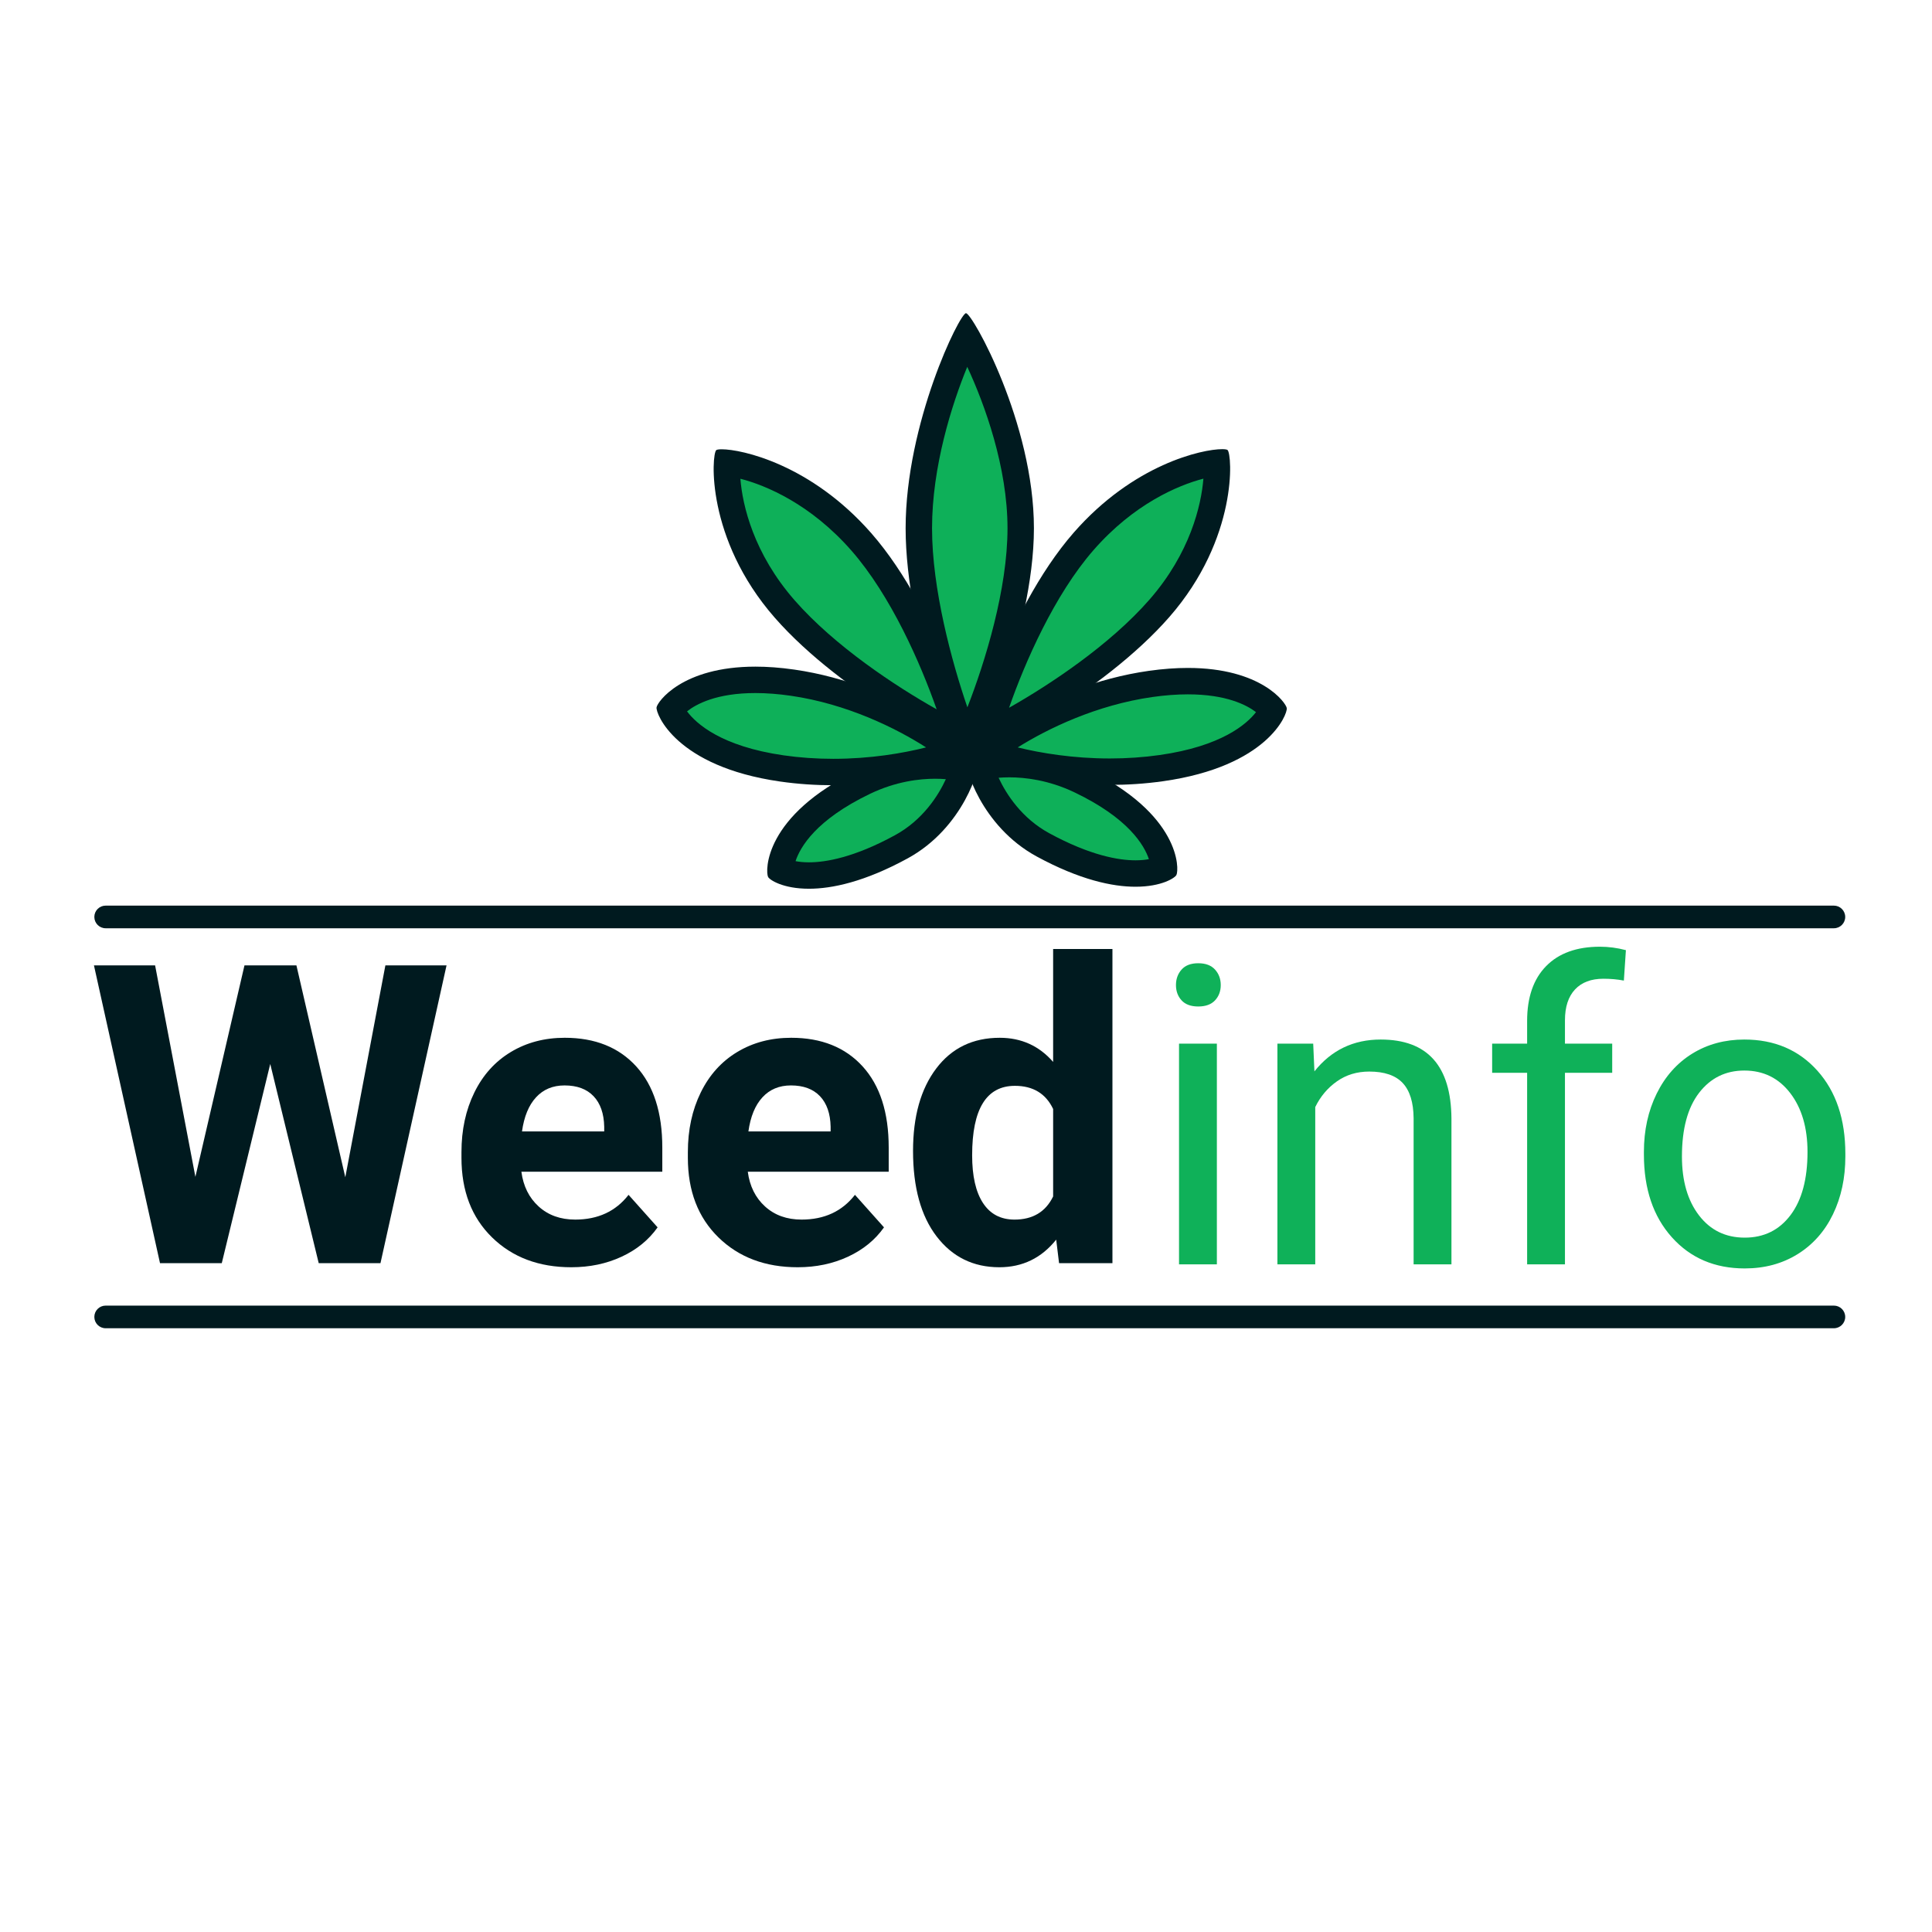 <?xml version="1.0" encoding="utf-8"?>
<!-- Generator: Adobe Illustrator 16.0.0, SVG Export Plug-In . SVG Version: 6.00 Build 0)  -->
<!DOCTYPE svg PUBLIC "-//W3C//DTD SVG 1.1//EN" "http://www.w3.org/Graphics/SVG/1.1/DTD/svg11.dtd">
<svg version="1.1" xmlns="http://www.w3.org/2000/svg" xmlns:xlink="http://www.w3.org/1999/xlink" x="0px" y="0px" width="512px"
	 height="512px" viewBox="0 0 512 512" enable-background="new 0 0 512 512" xml:space="preserve">
<g id="Rounded_Rectangle_1_1_" enable-background="new    ">
	<g id="Rounded_Rectangle_1">
		<g>
			<path fill="#001A1F" d="M486,240H28c-1.657,0-3,1.343-3,3s1.343,3,3,3h458c1.657,0,3-1.343,3-3S487.657,240,486,240z"/>
		</g>
	</g>
</g>
<g id="Rounded_Rectangle_1_copy_1_" enable-background="new    ">
	<g id="Rounded_Rectangle_1_copy">
		<g>
			<path fill="#001A1F" d="M486,346H28c-1.657,0-3,1.343-3,3s1.343,3,3,3h458c1.657,0,3-1.343,3-3S487.657,346,486,346z"/>
		</g>
	</g>
</g>
<g id="Weed">
	<path fill="#001A1F" d="M91.508,311.986l10.623-56.15h16.206L100.83,334.75H84.462l-12.845-52.79l-12.845,52.79H42.403
		l-17.506-78.914h16.206l10.677,56.042l13.008-56.042h13.767L91.508,311.986z"/>
	<path fill="#001A1F" d="M151.398,335.834c-8.6,0-15.601-2.637-21.002-7.913c-5.402-5.275-8.103-12.304-8.103-21.083v-1.518
		c0-5.89,1.138-11.156,3.415-15.8c2.276-4.643,5.501-8.22,9.674-10.731c4.174-2.511,8.934-3.767,14.282-3.767
		c8.021,0,14.335,2.529,18.943,7.588c4.606,5.06,6.91,12.231,6.91,21.517v6.396h-37.343c0.505,3.83,2.033,6.901,4.58,9.213
		c2.548,2.313,5.772,3.469,9.675,3.469c6.034,0,10.749-2.186,14.146-6.558l7.696,8.618c-2.349,3.324-5.528,5.917-9.539,7.777
		S156.276,335.834,151.398,335.834z M149.609,287.65c-3.108,0-5.628,1.053-7.561,3.158c-1.934,2.105-3.171,5.118-3.713,9.037h21.788
		v-1.253c-0.073-3.483-1.012-6.179-2.818-8.084C155.499,288.604,152.933,287.65,149.609,287.65z"/>
	<path fill="#001A1F" d="M211.396,335.834c-8.6,0-15.601-2.637-21.002-7.913c-5.402-5.275-8.103-12.304-8.103-21.083v-1.518
		c0-5.89,1.138-11.156,3.415-15.8c2.276-4.643,5.501-8.22,9.675-10.731c4.173-2.511,8.933-3.767,14.281-3.767
		c8.021,0,14.336,2.529,18.942,7.588c4.607,5.06,6.911,12.231,6.911,21.517v6.396h-37.343c0.505,3.83,2.032,6.901,4.58,9.213
		c2.547,2.313,5.772,3.469,9.674,3.469c6.034,0,10.749-2.186,14.146-6.558l7.696,8.618c-2.349,3.324-5.528,5.917-9.539,7.777
		S216.274,335.834,211.396,335.834z M209.608,287.65c-3.108,0-5.628,1.053-7.561,3.158c-1.933,2.105-3.17,5.118-3.712,9.037h21.788
		v-1.253c-0.073-3.483-1.012-6.179-2.818-8.084C215.497,288.604,212.932,287.65,209.608,287.65z"/>
	<path fill="#001A1F" d="M241.965,304.994c0-9.141,2.05-16.422,6.151-21.842c4.101-5.42,9.71-8.13,16.829-8.13
		c5.709,0,10.424,2.133,14.146,6.396V251.5h15.717v83.25h-14.146l-0.759-6.232c-3.902,4.877-8.925,7.316-15.067,7.316
		c-6.902,0-12.438-2.719-16.612-8.157C244.052,322.239,241.965,314.679,241.965,304.994z M257.629,306.161
		c0,5.501,0.956,9.717,2.872,12.647c1.915,2.932,4.696,4.396,8.347,4.396c4.842,0,8.256-2.044,10.244-6.134v-23.178
		c-1.951-4.089-5.331-6.134-10.136-6.134C261.403,287.76,257.629,293.894,257.629,306.161z"/>
</g>
<g id="info">
	<path fill="#0FB159" d="M311.643,261.053c0-1.621,0.496-2.99,1.49-4.107c0.993-1.117,2.466-1.677,4.417-1.677
		s3.433,0.56,4.444,1.677c1.011,1.117,1.518,2.486,1.518,4.107c0,1.623-0.507,2.975-1.518,4.057
		c-1.012,1.08-2.493,1.621-4.444,1.621s-3.424-0.541-4.417-1.621C312.139,264.027,311.643,262.676,311.643,261.053z
		 M322.482,335.068h-10.027V276.57h10.027V335.068z"/>
	<path fill="#0FB159" d="M348.011,276.57l0.325,7.354c4.479-5.623,10.333-8.436,17.561-8.436c12.393,0,18.645,6.975,18.753,20.924
		v38.656h-10.027v-38.711c-0.036-4.217-1.003-7.334-2.899-9.354c-1.897-2.018-4.851-3.027-8.861-3.027
		c-3.252,0-6.107,0.865-8.563,2.596c-2.458,1.73-4.373,4-5.745,6.813v41.684h-10.027V276.57H348.011z"/>
	<path fill="#0FB159" d="M404.703,335.068v-50.768h-9.269v-7.73h9.269v-6.002c0-6.271,1.68-11.117,5.04-14.543
		c3.36-3.423,8.111-5.136,14.255-5.136c2.312,0,4.606,0.305,6.883,0.913l-0.542,8.063c-1.699-0.326-3.505-0.488-5.42-0.488
		c-3.252,0-5.764,0.951-7.533,2.848c-1.771,1.898-2.656,4.619-2.656,8.162v6.184h12.521v7.73h-12.521v50.768H404.703z"/>
	<path fill="#0FB159" d="M435.651,305.279c0-5.732,1.128-10.885,3.387-15.463c2.258-4.578,5.401-8.109,9.431-10.598
		c4.028-2.486,8.626-3.73,13.794-3.73c7.985,0,14.444,2.758,19.376,8.271c4.933,5.516,7.398,12.85,7.398,22.006v0.703
		c0,5.695-1.094,10.803-3.279,15.326c-2.187,4.523-5.312,8.047-9.376,10.57c-4.065,2.523-8.735,3.783-14.011,3.783
		c-7.949,0-14.39-2.756-19.322-8.271c-4.932-5.514-7.397-12.813-7.397-21.896V305.279z M445.732,306.469
		c0,6.486,1.508,11.695,4.525,15.623c3.017,3.93,7.054,5.895,12.113,5.895c5.095,0,9.141-1.992,12.141-5.975
		c2.999-3.982,4.499-9.561,4.499-16.732c0-6.416-1.527-11.615-4.58-15.598c-3.054-3.982-7.109-5.975-12.168-5.975
		c-4.951,0-8.942,1.965-11.978,5.893C447.25,293.529,445.732,299.15,445.732,306.469z"/>
</g>
<g id="Ellipse_1_1_" enable-background="new    ">
	<g>
		<path fill="#0EB059" d="M256.15,196.915c-4.343-10.43-12.65-35.756-12.65-56.915c0-20.775,8.369-42.51,12.645-50.941
			C260.946,97.47,270.5,119.417,270.5,140C270.5,160.866,261.027,186.472,256.15,196.915z"/>
		<path fill="#001A1F" d="M256.333,97.214C260.988,107.224,267,123.833,267,140c0,16.125-5.878,35.264-10.632,47.453
			C252.169,175.207,247,156.063,247,140C247,123.69,252.226,107.218,256.333,97.214 M256,83c-1.657,0-16,29.109-16,57
			s14.343,64,16,64c1.656,0,18-36.109,18-64S257.656,83,256,83L256,83z"/>
	</g>
</g>
<g id="Ellipse_1_copy_1_" enable-background="new    ">
	<g>
		<path fill="#0EB059" d="M254.14,195.023c-9.87-4.754-32.44-17.936-46.174-33.616c-14.173-16.183-15.603-33.076-15.293-38.761
			c6.184,0.636,21.779,5.185,35.605,20.972C242.087,159.386,251.232,184.264,254.14,195.023z"/>
		<path fill="#001A1F" d="M196.209,126.873c6.807,1.743,18.655,6.742,29.436,19.051c10.476,11.961,18.365,30.001,22.576,42.052
			c-10.906-6.136-26.998-16.745-37.622-28.874C199.703,146.66,196.763,133.909,196.209,126.873 M191.258,119.064
			c-0.785,0-1.282,0.087-1.443,0.228c-1.247,1.091-2.857,23.439,15.518,44.421c17.805,20.329,49.886,36.654,52.995,36.654
			c0.1,0,0.169-0.017,0.208-0.051c1.247-1.092-9.25-38.023-27.626-59.005C214.907,123.039,196.553,119.064,191.258,119.064
			L191.258,119.064z"/>
	</g>
</g>
<g id="Ellipse_1_copy_2_1_" enable-background="new    ">
	<g>
		<path fill="#0EB059" d="M261.488,194.633c2.897-10.733,11.973-35.467,25.664-51.145c13.702-15.693,29.15-20.229,35.302-20.872
			c0.302,5.676-1.128,22.48-15.183,38.573C293.674,176.763,271.311,189.877,261.488,194.633z"/>
		<path fill="#001A1F" d="M318.913,126.853c-0.559,7.015-3.488,19.68-14.277,32.036c-10.497,12.021-26.399,22.555-37.224,28.675
			c4.188-11.998,12.007-29.898,22.376-41.772C300.449,133.581,312.156,128.601,318.913,126.853 M323.883,119.032
			c-5.256,0-23.478,3.958-39.367,22.154c-18.244,20.892-28.665,57.668-27.428,58.755c0.038,0.034,0.107,0.05,0.206,0.05
			c3.085,0,34.937-16.255,52.614-36.5c18.244-20.892,16.645-43.146,15.407-44.232C325.156,119.119,324.661,119.032,323.883,119.032
			L323.883,119.032z"/>
	</g>
</g>
<g id="Ellipse_1_copy_3_1_" enable-background="new    ">
	<g>
		<path fill="#0EB059" d="M220.82,204.596c-4.648,0-9.239-0.322-13.644-0.957c-22.598-3.257-28.382-13.224-29.486-15.734
			c1.71-2.323,8.234-7.739,22.499-7.739c3.079,0,6.389,0.252,9.839,0.75c20.355,2.934,36.871,13.418,43.159,18.448
			c-5.551,2.041-17.479,5.233-32.363,5.233C220.821,204.596,220.822,204.596,220.82,204.596z"/>
		<path fill="#001A1F" d="M200.188,183.666c2.912,0,6.055,0.24,9.34,0.713c14.997,2.162,28.019,8.646,35.891,13.691
			c-6.102,1.541-14.747,3.025-24.599,3.025c-4.48,0-8.903-0.31-13.145-0.921c-16.623-2.396-23.216-8.456-25.602-11.656
			C184.515,186.583,189.902,183.666,200.188,183.666 M200.188,176.666c-19.497,0-25.993,9.384-26.196,10.799
			c-0.236,1.64,5.08,15.659,32.685,19.639c4.851,0.699,9.606,0.993,14.144,0.993c21.287,0,37.88-6.456,38.075-7.808
			c0.236-1.64-20.763-18.858-48.368-22.837C206.732,176.904,203.295,176.666,200.188,176.666L200.188,176.666z"/>
	</g>
</g>
<g id="Ellipse_1_copy_4_1_" enable-background="new    ">
	<g>
		<path fill="#0EB059" d="M294.127,204.503c-14.828-0.001-26.726-3.115-32.327-5.131c6.368-4.986,22.858-15.246,43.125-18.123
			c3.457-0.491,6.774-0.74,9.859-0.74c14.319,0,20.861,5.375,22.552,7.648c-1.297,3.329-8.404,12.399-29.541,15.4
			c-4.414,0.627-9.012,0.945-13.664,0.945C294.13,204.503,294.129,204.503,294.127,204.503z"/>
		<path fill="#001A1F" d="M314.784,184.01c10.181,0,15.58,2.808,18.072,4.715c-2.456,3.168-9.103,9.032-25.554,11.368
			c-4.252,0.604-8.685,0.91-13.176,0.91c-9.751,0-18.321-1.429-24.423-2.93c7.91-4.956,20.848-11.248,35.713-13.358
			C308.711,184.247,311.862,184.01,314.784,184.01 M314.784,177.01c-3.112,0-6.552,0.235-10.352,0.774
			c-27.636,3.923-48.657,20.902-48.421,22.52c0.194,1.333,16.81,7.699,38.115,7.699c4.546,0,9.301-0.29,14.16-0.979
			c27.636-3.924,32.958-17.749,32.721-19.365C340.804,186.263,334.299,177.01,314.784,177.01L314.784,177.01z"/>
	</g>
</g>
<g id="Ellipse_1_copy_5_1_" enable-background="new    ">
	<g>
		<path fill="#0EB059" d="M214.385,232.025c-4.212,0-6.598-0.957-7.595-1.486c0.006-3.611,3.387-14.252,22.248-23.318
			c7.473-3.592,14.326-4.346,18.758-4.346c3.459,0,6.104,0.456,7.659,0.866c-1.185,4.34-6.02,14.887-16.565,20.651
			C227.346,230.7,219.192,232.025,214.385,232.025C214.385,232.025,214.385,232.025,214.385,232.025z"/>
		<path fill="#001A1F" d="M247.796,206.375c1.055,0,2.012,0.045,2.863,0.118c-2.021,4.398-6.141,10.833-13.448,14.827
			c-10.896,5.955-18.427,7.205-22.827,7.205c-1.462,0-2.64-0.136-3.554-0.314c1.235-3.756,5.442-10.971,19.724-17.835
			C237.433,207.069,243.727,206.375,247.796,206.375 M247.796,199.375c-5.628,0-12.803,1.101-20.274,4.691
			c-25.137,12.083-24.729,26.861-23.971,28.335c0.403,0.784,3.931,3.124,10.834,3.124c6.065,0,14.737-1.806,26.184-8.062
			c14.802-8.09,19.362-24.344,18.605-25.816C258.767,200.855,254.322,199.375,247.796,199.375L247.796,199.375z"/>
	</g>
</g>
<g id="Ellipse_1_copy_6_1_" enable-background="new    ">
	<g>
		<path fill="#0EB059" d="M300.922,231.494c-4.813,0-12.974-1.319-24.527-7.602c-10.526-5.725-15.367-16.205-16.563-20.532
			c1.558-0.408,4.202-0.86,7.659-0.86c4.438,0,11.296,0.751,18.776,4.328c18.839,9.012,22.239,19.588,22.255,23.188
			C307.521,230.543,305.132,231.494,300.922,231.494z"/>
		<path fill="#001A1F" d="M267.491,206c4.075,0,10.378,0.691,17.266,3.985c14.232,6.809,18.46,13.958,19.712,17.698
			c-0.914,0.176-2.09,0.31-3.547,0.31c-4.406,0-11.947-1.245-22.854-7.176c-7.277-3.958-11.395-10.329-13.424-14.702
			C265.491,206.045,266.442,206,267.491,206 M267.491,199c-6.529,0-10.976,1.474-11.383,2.262
			c-0.758,1.467,3.804,17.65,18.614,25.705c11.453,6.228,20.13,8.027,26.199,8.027c6.906,0,10.437-2.33,10.84-3.111
			c0.758-1.467,1.167-16.181-23.984-28.212C280.302,200.096,273.122,199,267.491,199L267.491,199z"/>
	</g>
</g>
</svg>
